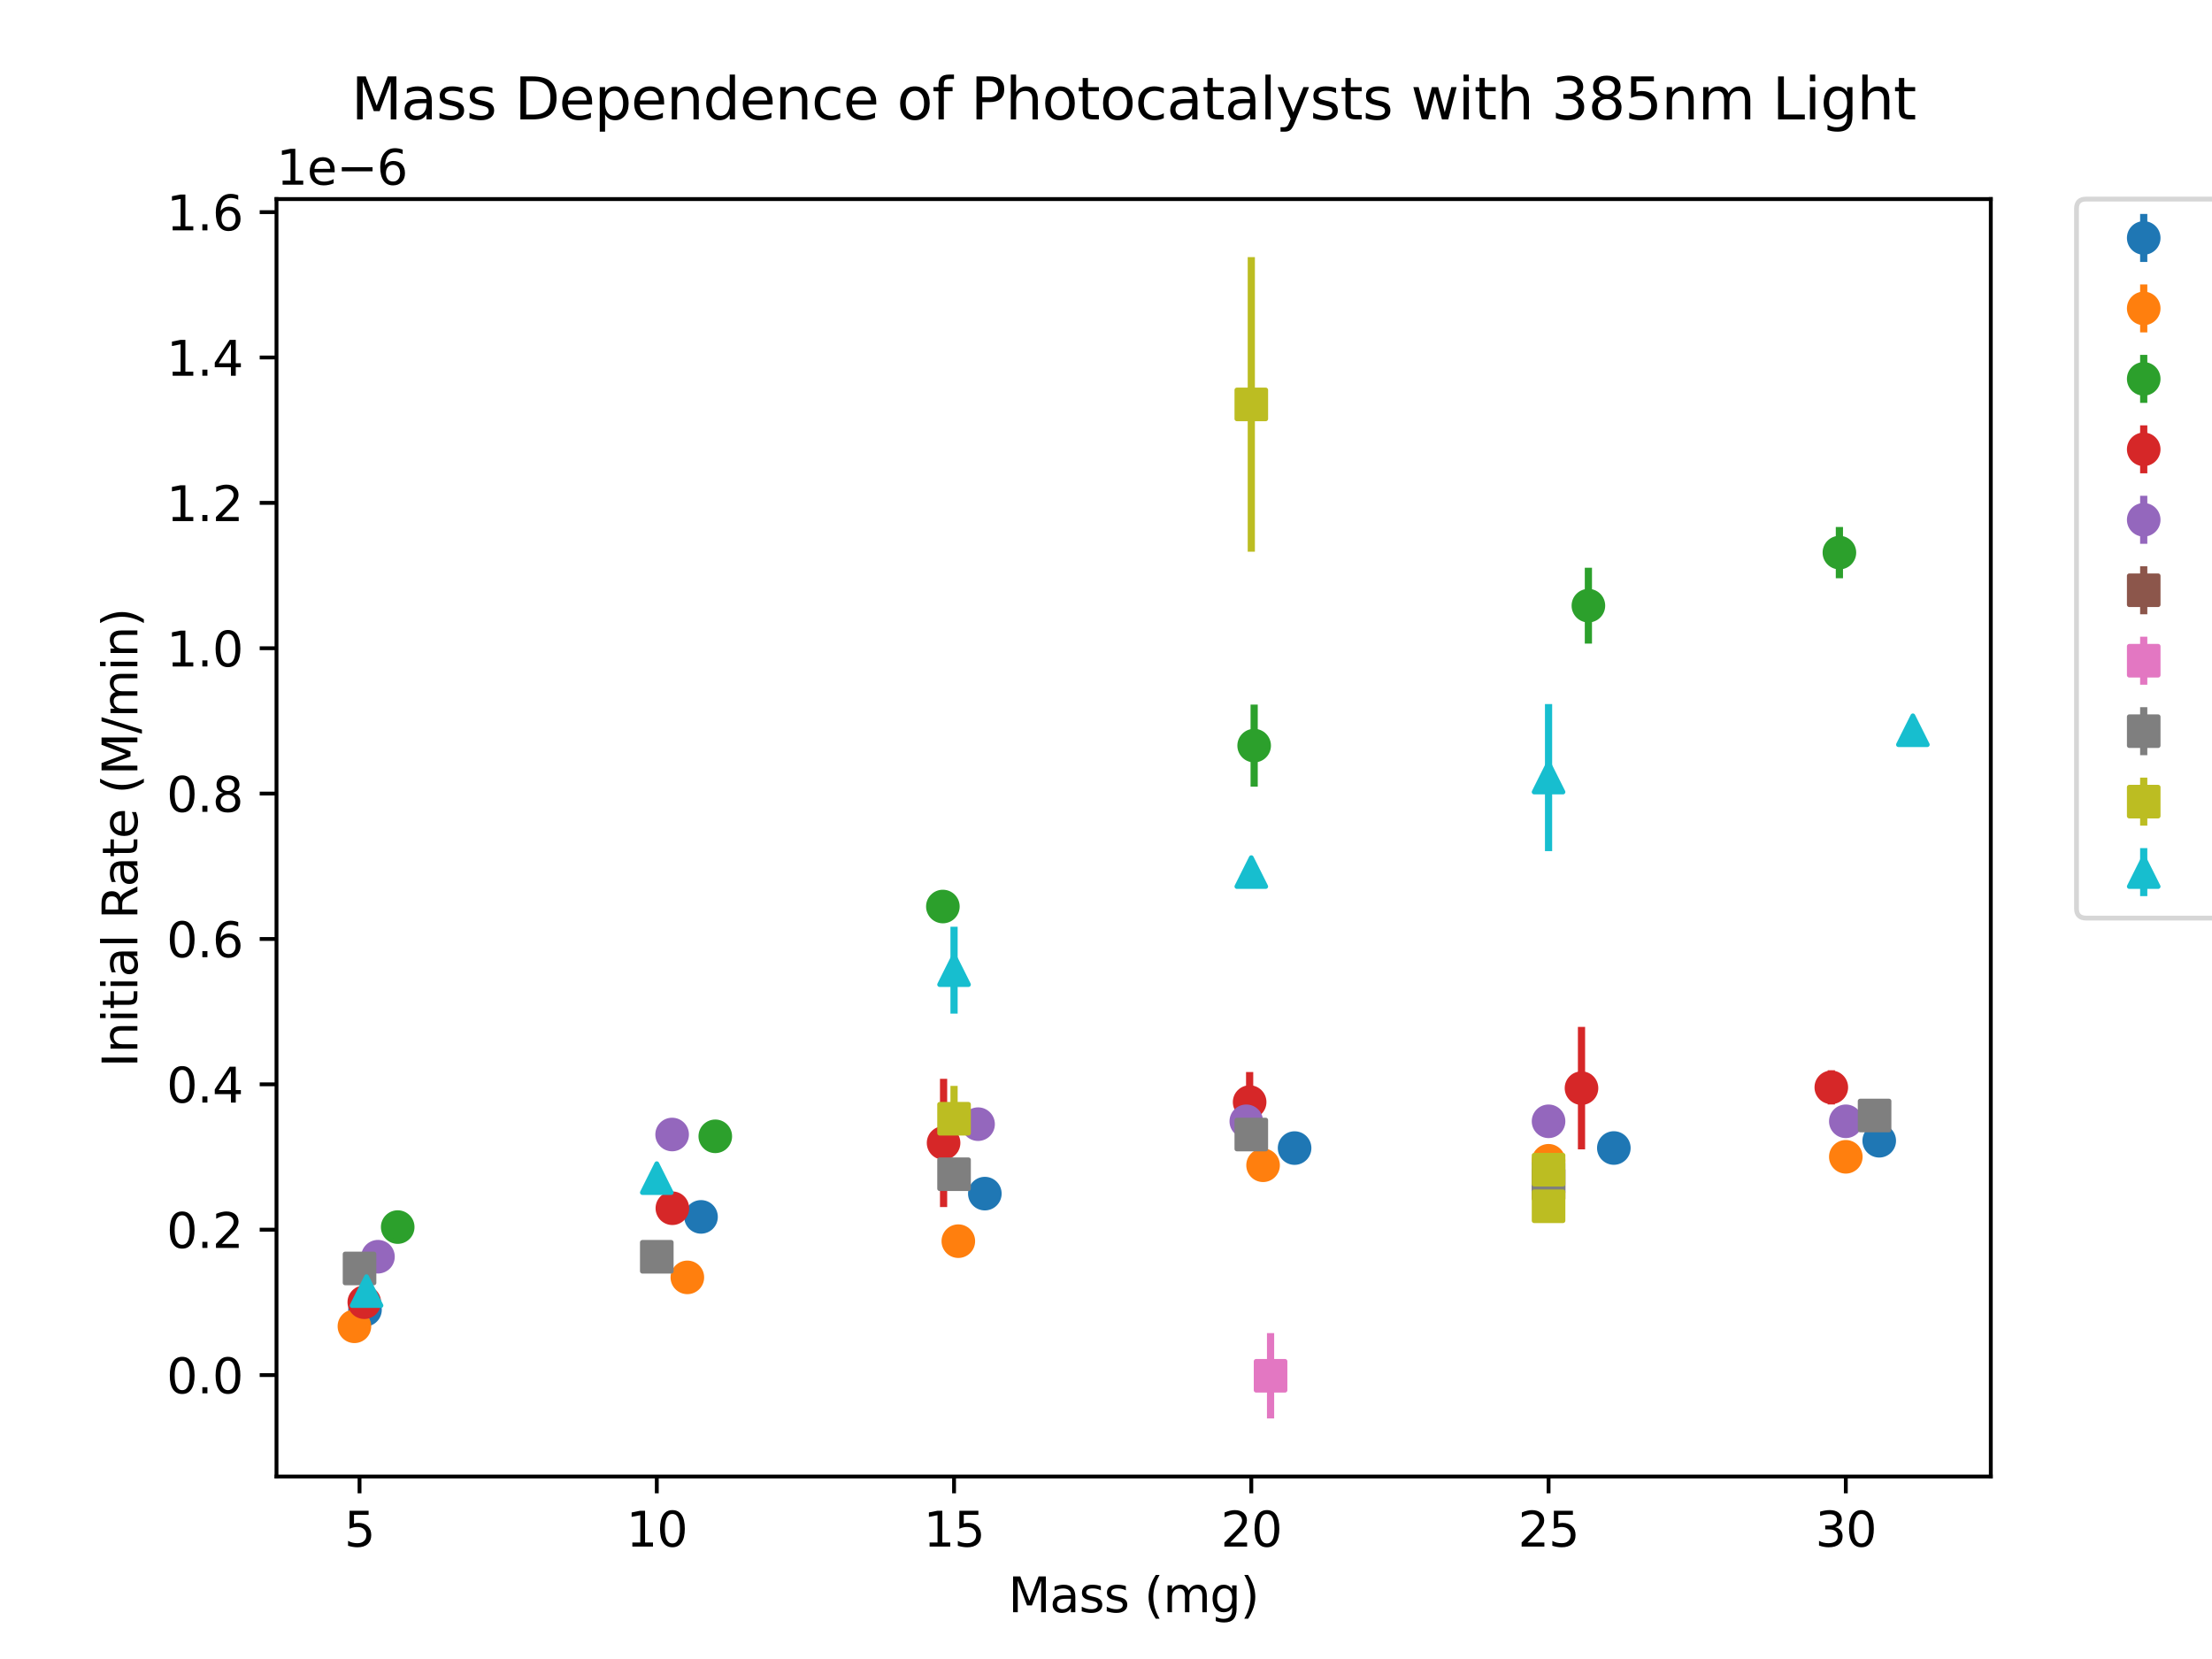 <?xml version="1.0" encoding="utf-8" standalone="no"?>
<!DOCTYPE svg PUBLIC "-//W3C//DTD SVG 1.1//EN"
  "http://www.w3.org/Graphics/SVG/1.1/DTD/svg11.dtd">
<svg xmlns:xlink="http://www.w3.org/1999/xlink" width="460.8pt" height="345.6pt" viewBox="0 0 460.8 345.6" xmlns="http://www.w3.org/2000/svg" version="1.1">
 <defs>
  <style type="text/css">*{stroke-linejoin: round; stroke-linecap: butt}</style>
 </defs>
 <g id="figure_1">
  <g id="patch_1">
   <path d="M 0 345.6 
L 460.8 345.6 
L 460.8 0 
L 0 0 
z
" style="fill: #ffffff"/>
  </g>
  <g id="axes_1">
   <g id="patch_2">
    <path d="M 57.6 307.584 
L 414.72 307.584 
L 414.72 41.472 
L 57.6 41.472 
z
" style="fill: #ffffff"/>
   </g>
   <g id="matplotlib.axis_1">
    <g id="xtick_1">
     <g id="line2d_1">
      <defs>
       <path id="m27d1558680" d="M 0 0 
L 0 3.5 
" style="stroke: #000000; stroke-width: 0.8"/>
      </defs>
      <g>
       <use xlink:href="#m27d1558680" x="74.898" y="307.584" style="stroke: #000000; stroke-width: 0.8"/>
      </g>
     </g>
     <g id="text_1">
      <!-- 5 -->
      <g transform="translate(71.717 322.182) scale(0.1 -0.1)">
       <defs>
        <path id="DejaVuSans-35" d="M 691 4666 
L 3169 4666 
L 3169 4134 
L 1269 4134 
L 1269 2991 
Q 1406 3038 1543 3061 
Q 1681 3084 1819 3084 
Q 2600 3084 3056 2656 
Q 3513 2228 3513 1497 
Q 3513 744 3044 326 
Q 2575 -91 1722 -91 
Q 1428 -91 1123 -41 
Q 819 9 494 109 
L 494 744 
Q 775 591 1075 516 
Q 1375 441 1709 441 
Q 2250 441 2565 725 
Q 2881 1009 2881 1497 
Q 2881 1984 2565 2268 
Q 2250 2553 1709 2553 
Q 1456 2553 1204 2497 
Q 953 2441 691 2322 
L 691 4666 
z
" transform="scale(0.016)"/>
       </defs>
       <use xlink:href="#DejaVuSans-35"/>
      </g>
     </g>
    </g>
    <g id="xtick_2">
     <g id="line2d_2">
      <g>
       <use xlink:href="#m27d1558680" x="136.822" y="307.584" style="stroke: #000000; stroke-width: 0.8"/>
      </g>
     </g>
     <g id="text_2">
      <!-- 10 -->
      <g transform="translate(130.459 322.182) scale(0.1 -0.1)">
       <defs>
        <path id="DejaVuSans-31" d="M 794 531 
L 1825 531 
L 1825 4091 
L 703 3866 
L 703 4441 
L 1819 4666 
L 2450 4666 
L 2450 531 
L 3481 531 
L 3481 0 
L 794 0 
L 794 531 
z
" transform="scale(0.016)"/>
        <path id="DejaVuSans-30" d="M 2034 4250 
Q 1547 4250 1301 3770 
Q 1056 3291 1056 2328 
Q 1056 1369 1301 889 
Q 1547 409 2034 409 
Q 2525 409 2770 889 
Q 3016 1369 3016 2328 
Q 3016 3291 2770 3770 
Q 2525 4250 2034 4250 
z
M 2034 4750 
Q 2819 4750 3233 4129 
Q 3647 3509 3647 2328 
Q 3647 1150 3233 529 
Q 2819 -91 2034 -91 
Q 1250 -91 836 529 
Q 422 1150 422 2328 
Q 422 3509 836 4129 
Q 1250 4750 2034 4750 
z
" transform="scale(0.016)"/>
       </defs>
       <use xlink:href="#DejaVuSans-31"/>
       <use xlink:href="#DejaVuSans-30" x="63.623"/>
      </g>
     </g>
    </g>
    <g id="xtick_3">
     <g id="line2d_3">
      <g>
       <use xlink:href="#m27d1558680" x="198.746" y="307.584" style="stroke: #000000; stroke-width: 0.8"/>
      </g>
     </g>
     <g id="text_3">
      <!-- 15 -->
      <g transform="translate(192.383 322.182) scale(0.1 -0.1)">
       <use xlink:href="#DejaVuSans-31"/>
       <use xlink:href="#DejaVuSans-35" x="63.623"/>
      </g>
     </g>
    </g>
    <g id="xtick_4">
     <g id="line2d_4">
      <g>
       <use xlink:href="#m27d1558680" x="260.669" y="307.584" style="stroke: #000000; stroke-width: 0.8"/>
      </g>
     </g>
     <g id="text_4">
      <!-- 20 -->
      <g transform="translate(254.307 322.182) scale(0.1 -0.1)">
       <defs>
        <path id="DejaVuSans-32" d="M 1228 531 
L 3431 531 
L 3431 0 
L 469 0 
L 469 531 
Q 828 903 1448 1529 
Q 2069 2156 2228 2338 
Q 2531 2678 2651 2914 
Q 2772 3150 2772 3378 
Q 2772 3750 2511 3984 
Q 2250 4219 1831 4219 
Q 1534 4219 1204 4116 
Q 875 4013 500 3803 
L 500 4441 
Q 881 4594 1212 4672 
Q 1544 4750 1819 4750 
Q 2544 4750 2975 4387 
Q 3406 4025 3406 3419 
Q 3406 3131 3298 2873 
Q 3191 2616 2906 2266 
Q 2828 2175 2409 1742 
Q 1991 1309 1228 531 
z
" transform="scale(0.016)"/>
       </defs>
       <use xlink:href="#DejaVuSans-32"/>
       <use xlink:href="#DejaVuSans-30" x="63.623"/>
      </g>
     </g>
    </g>
    <g id="xtick_5">
     <g id="line2d_5">
      <g>
       <use xlink:href="#m27d1558680" x="322.593" y="307.584" style="stroke: #000000; stroke-width: 0.8"/>
      </g>
     </g>
     <g id="text_5">
      <!-- 25 -->
      <g transform="translate(316.231 322.182) scale(0.1 -0.1)">
       <use xlink:href="#DejaVuSans-32"/>
       <use xlink:href="#DejaVuSans-35" x="63.623"/>
      </g>
     </g>
    </g>
    <g id="xtick_6">
     <g id="line2d_6">
      <g>
       <use xlink:href="#m27d1558680" x="384.517" y="307.584" style="stroke: #000000; stroke-width: 0.8"/>
      </g>
     </g>
     <g id="text_6">
      <!-- 30 -->
      <g transform="translate(378.155 322.182) scale(0.1 -0.1)">
       <defs>
        <path id="DejaVuSans-33" d="M 2597 2516 
Q 3050 2419 3304 2112 
Q 3559 1806 3559 1356 
Q 3559 666 3084 287 
Q 2609 -91 1734 -91 
Q 1441 -91 1130 -33 
Q 819 25 488 141 
L 488 750 
Q 750 597 1062 519 
Q 1375 441 1716 441 
Q 2309 441 2620 675 
Q 2931 909 2931 1356 
Q 2931 1769 2642 2001 
Q 2353 2234 1838 2234 
L 1294 2234 
L 1294 2753 
L 1863 2753 
Q 2328 2753 2575 2939 
Q 2822 3125 2822 3475 
Q 2822 3834 2567 4026 
Q 2313 4219 1838 4219 
Q 1578 4219 1281 4162 
Q 984 4106 628 3988 
L 628 4550 
Q 988 4650 1302 4700 
Q 1616 4750 1894 4750 
Q 2613 4750 3031 4423 
Q 3450 4097 3450 3541 
Q 3450 3153 3228 2886 
Q 3006 2619 2597 2516 
z
" transform="scale(0.016)"/>
       </defs>
       <use xlink:href="#DejaVuSans-33"/>
       <use xlink:href="#DejaVuSans-30" x="63.623"/>
      </g>
     </g>
    </g>
    <g id="text_7">
     <!-- Mass (mg) -->
     <g transform="translate(210.037 335.861) scale(0.1 -0.1)">
      <defs>
       <path id="DejaVuSans-4d" d="M 628 4666 
L 1569 4666 
L 2759 1491 
L 3956 4666 
L 4897 4666 
L 4897 0 
L 4281 0 
L 4281 4097 
L 3078 897 
L 2444 897 
L 1241 4097 
L 1241 0 
L 628 0 
L 628 4666 
z
" transform="scale(0.016)"/>
       <path id="DejaVuSans-61" d="M 2194 1759 
Q 1497 1759 1228 1600 
Q 959 1441 959 1056 
Q 959 750 1161 570 
Q 1363 391 1709 391 
Q 2188 391 2477 730 
Q 2766 1069 2766 1631 
L 2766 1759 
L 2194 1759 
z
M 3341 1997 
L 3341 0 
L 2766 0 
L 2766 531 
Q 2569 213 2275 61 
Q 1981 -91 1556 -91 
Q 1019 -91 701 211 
Q 384 513 384 1019 
Q 384 1609 779 1909 
Q 1175 2209 1959 2209 
L 2766 2209 
L 2766 2266 
Q 2766 2663 2505 2880 
Q 2244 3097 1772 3097 
Q 1472 3097 1187 3025 
Q 903 2953 641 2809 
L 641 3341 
Q 956 3463 1253 3523 
Q 1550 3584 1831 3584 
Q 2591 3584 2966 3190 
Q 3341 2797 3341 1997 
z
" transform="scale(0.016)"/>
       <path id="DejaVuSans-73" d="M 2834 3397 
L 2834 2853 
Q 2591 2978 2328 3040 
Q 2066 3103 1784 3103 
Q 1356 3103 1142 2972 
Q 928 2841 928 2578 
Q 928 2378 1081 2264 
Q 1234 2150 1697 2047 
L 1894 2003 
Q 2506 1872 2764 1633 
Q 3022 1394 3022 966 
Q 3022 478 2636 193 
Q 2250 -91 1575 -91 
Q 1294 -91 989 -36 
Q 684 19 347 128 
L 347 722 
Q 666 556 975 473 
Q 1284 391 1588 391 
Q 1994 391 2212 530 
Q 2431 669 2431 922 
Q 2431 1156 2273 1281 
Q 2116 1406 1581 1522 
L 1381 1569 
Q 847 1681 609 1914 
Q 372 2147 372 2553 
Q 372 3047 722 3315 
Q 1072 3584 1716 3584 
Q 2034 3584 2315 3537 
Q 2597 3491 2834 3397 
z
" transform="scale(0.016)"/>
       <path id="DejaVuSans-20" transform="scale(0.016)"/>
       <path id="DejaVuSans-28" d="M 1984 4856 
Q 1566 4138 1362 3434 
Q 1159 2731 1159 2009 
Q 1159 1288 1364 580 
Q 1569 -128 1984 -844 
L 1484 -844 
Q 1016 -109 783 600 
Q 550 1309 550 2009 
Q 550 2706 781 3412 
Q 1013 4119 1484 4856 
L 1984 4856 
z
" transform="scale(0.016)"/>
       <path id="DejaVuSans-6d" d="M 3328 2828 
Q 3544 3216 3844 3400 
Q 4144 3584 4550 3584 
Q 5097 3584 5394 3201 
Q 5691 2819 5691 2113 
L 5691 0 
L 5113 0 
L 5113 2094 
Q 5113 2597 4934 2840 
Q 4756 3084 4391 3084 
Q 3944 3084 3684 2787 
Q 3425 2491 3425 1978 
L 3425 0 
L 2847 0 
L 2847 2094 
Q 2847 2600 2669 2842 
Q 2491 3084 2119 3084 
Q 1678 3084 1418 2786 
Q 1159 2488 1159 1978 
L 1159 0 
L 581 0 
L 581 3500 
L 1159 3500 
L 1159 2956 
Q 1356 3278 1631 3431 
Q 1906 3584 2284 3584 
Q 2666 3584 2933 3390 
Q 3200 3197 3328 2828 
z
" transform="scale(0.016)"/>
       <path id="DejaVuSans-67" d="M 2906 1791 
Q 2906 2416 2648 2759 
Q 2391 3103 1925 3103 
Q 1463 3103 1205 2759 
Q 947 2416 947 1791 
Q 947 1169 1205 825 
Q 1463 481 1925 481 
Q 2391 481 2648 825 
Q 2906 1169 2906 1791 
z
M 3481 434 
Q 3481 -459 3084 -895 
Q 2688 -1331 1869 -1331 
Q 1566 -1331 1297 -1286 
Q 1028 -1241 775 -1147 
L 775 -588 
Q 1028 -725 1275 -790 
Q 1522 -856 1778 -856 
Q 2344 -856 2625 -561 
Q 2906 -266 2906 331 
L 2906 616 
Q 2728 306 2450 153 
Q 2172 0 1784 0 
Q 1141 0 747 490 
Q 353 981 353 1791 
Q 353 2603 747 3093 
Q 1141 3584 1784 3584 
Q 2172 3584 2450 3431 
Q 2728 3278 2906 2969 
L 2906 3500 
L 3481 3500 
L 3481 434 
z
" transform="scale(0.016)"/>
       <path id="DejaVuSans-29" d="M 513 4856 
L 1013 4856 
Q 1481 4119 1714 3412 
Q 1947 2706 1947 2009 
Q 1947 1309 1714 600 
Q 1481 -109 1013 -844 
L 513 -844 
Q 928 -128 1133 580 
Q 1338 1288 1338 2009 
Q 1338 2731 1133 3434 
Q 928 4138 513 4856 
z
" transform="scale(0.016)"/>
      </defs>
      <use xlink:href="#DejaVuSans-4d"/>
      <use xlink:href="#DejaVuSans-61" x="86.279"/>
      <use xlink:href="#DejaVuSans-73" x="147.559"/>
      <use xlink:href="#DejaVuSans-73" x="199.658"/>
      <use xlink:href="#DejaVuSans-20" x="251.758"/>
      <use xlink:href="#DejaVuSans-28" x="283.545"/>
      <use xlink:href="#DejaVuSans-6d" x="322.559"/>
      <use xlink:href="#DejaVuSans-67" x="419.971"/>
      <use xlink:href="#DejaVuSans-29" x="483.447"/>
     </g>
    </g>
   </g>
   <g id="matplotlib.axis_2">
    <g id="ytick_1">
     <g id="line2d_7">
      <defs>
       <path id="ma5a704e1e7" d="M 0 0 
L -3.5 0 
" style="stroke: #000000; stroke-width: 0.8"/>
      </defs>
      <g>
       <use xlink:href="#ma5a704e1e7" x="57.6" y="286.452" style="stroke: #000000; stroke-width: 0.8"/>
      </g>
     </g>
     <g id="text_8">
      <!-- 0.0 -->
      <g transform="translate(34.697 290.251) scale(0.1 -0.1)">
       <defs>
        <path id="DejaVuSans-2e" d="M 684 794 
L 1344 794 
L 1344 0 
L 684 0 
L 684 794 
z
" transform="scale(0.016)"/>
       </defs>
       <use xlink:href="#DejaVuSans-30"/>
       <use xlink:href="#DejaVuSans-2e" x="63.623"/>
       <use xlink:href="#DejaVuSans-30" x="95.41"/>
      </g>
     </g>
    </g>
    <g id="ytick_2">
     <g id="line2d_8">
      <g>
       <use xlink:href="#ma5a704e1e7" x="57.6" y="256.169" style="stroke: #000000; stroke-width: 0.8"/>
      </g>
     </g>
     <g id="text_9">
      <!-- 0.2 -->
      <g transform="translate(34.697 259.968) scale(0.1 -0.1)">
       <use xlink:href="#DejaVuSans-30"/>
       <use xlink:href="#DejaVuSans-2e" x="63.623"/>
       <use xlink:href="#DejaVuSans-32" x="95.41"/>
      </g>
     </g>
    </g>
    <g id="ytick_3">
     <g id="line2d_9">
      <g>
       <use xlink:href="#ma5a704e1e7" x="57.6" y="225.886" style="stroke: #000000; stroke-width: 0.8"/>
      </g>
     </g>
     <g id="text_10">
      <!-- 0.4 -->
      <g transform="translate(34.697 229.685) scale(0.1 -0.1)">
       <defs>
        <path id="DejaVuSans-34" d="M 2419 4116 
L 825 1625 
L 2419 1625 
L 2419 4116 
z
M 2253 4666 
L 3047 4666 
L 3047 1625 
L 3713 1625 
L 3713 1100 
L 3047 1100 
L 3047 0 
L 2419 0 
L 2419 1100 
L 313 1100 
L 313 1709 
L 2253 4666 
z
" transform="scale(0.016)"/>
       </defs>
       <use xlink:href="#DejaVuSans-30"/>
       <use xlink:href="#DejaVuSans-2e" x="63.623"/>
       <use xlink:href="#DejaVuSans-34" x="95.41"/>
      </g>
     </g>
    </g>
    <g id="ytick_4">
     <g id="line2d_10">
      <g>
       <use xlink:href="#ma5a704e1e7" x="57.6" y="195.603" style="stroke: #000000; stroke-width: 0.8"/>
      </g>
     </g>
     <g id="text_11">
      <!-- 0.6 -->
      <g transform="translate(34.697 199.403) scale(0.1 -0.1)">
       <defs>
        <path id="DejaVuSans-36" d="M 2113 2584 
Q 1688 2584 1439 2293 
Q 1191 2003 1191 1497 
Q 1191 994 1439 701 
Q 1688 409 2113 409 
Q 2538 409 2786 701 
Q 3034 994 3034 1497 
Q 3034 2003 2786 2293 
Q 2538 2584 2113 2584 
z
M 3366 4563 
L 3366 3988 
Q 3128 4100 2886 4159 
Q 2644 4219 2406 4219 
Q 1781 4219 1451 3797 
Q 1122 3375 1075 2522 
Q 1259 2794 1537 2939 
Q 1816 3084 2150 3084 
Q 2853 3084 3261 2657 
Q 3669 2231 3669 1497 
Q 3669 778 3244 343 
Q 2819 -91 2113 -91 
Q 1303 -91 875 529 
Q 447 1150 447 2328 
Q 447 3434 972 4092 
Q 1497 4750 2381 4750 
Q 2619 4750 2861 4703 
Q 3103 4656 3366 4563 
z
" transform="scale(0.016)"/>
       </defs>
       <use xlink:href="#DejaVuSans-30"/>
       <use xlink:href="#DejaVuSans-2e" x="63.623"/>
       <use xlink:href="#DejaVuSans-36" x="95.41"/>
      </g>
     </g>
    </g>
    <g id="ytick_5">
     <g id="line2d_11">
      <g>
       <use xlink:href="#ma5a704e1e7" x="57.6" y="165.321" style="stroke: #000000; stroke-width: 0.8"/>
      </g>
     </g>
     <g id="text_12">
      <!-- 0.8 -->
      <g transform="translate(34.697 169.12) scale(0.1 -0.1)">
       <defs>
        <path id="DejaVuSans-38" d="M 2034 2216 
Q 1584 2216 1326 1975 
Q 1069 1734 1069 1313 
Q 1069 891 1326 650 
Q 1584 409 2034 409 
Q 2484 409 2743 651 
Q 3003 894 3003 1313 
Q 3003 1734 2745 1975 
Q 2488 2216 2034 2216 
z
M 1403 2484 
Q 997 2584 770 2862 
Q 544 3141 544 3541 
Q 544 4100 942 4425 
Q 1341 4750 2034 4750 
Q 2731 4750 3128 4425 
Q 3525 4100 3525 3541 
Q 3525 3141 3298 2862 
Q 3072 2584 2669 2484 
Q 3125 2378 3379 2068 
Q 3634 1759 3634 1313 
Q 3634 634 3220 271 
Q 2806 -91 2034 -91 
Q 1263 -91 848 271 
Q 434 634 434 1313 
Q 434 1759 690 2068 
Q 947 2378 1403 2484 
z
M 1172 3481 
Q 1172 3119 1398 2916 
Q 1625 2713 2034 2713 
Q 2441 2713 2670 2916 
Q 2900 3119 2900 3481 
Q 2900 3844 2670 4047 
Q 2441 4250 2034 4250 
Q 1625 4250 1398 4047 
Q 1172 3844 1172 3481 
z
" transform="scale(0.016)"/>
       </defs>
       <use xlink:href="#DejaVuSans-30"/>
       <use xlink:href="#DejaVuSans-2e" x="63.623"/>
       <use xlink:href="#DejaVuSans-38" x="95.41"/>
      </g>
     </g>
    </g>
    <g id="ytick_6">
     <g id="line2d_12">
      <g>
       <use xlink:href="#ma5a704e1e7" x="57.6" y="135.038" style="stroke: #000000; stroke-width: 0.8"/>
      </g>
     </g>
     <g id="text_13">
      <!-- 1.0 -->
      <g transform="translate(34.697 138.837) scale(0.1 -0.1)">
       <use xlink:href="#DejaVuSans-31"/>
       <use xlink:href="#DejaVuSans-2e" x="63.623"/>
       <use xlink:href="#DejaVuSans-30" x="95.41"/>
      </g>
     </g>
    </g>
    <g id="ytick_7">
     <g id="line2d_13">
      <g>
       <use xlink:href="#ma5a704e1e7" x="57.6" y="104.755" style="stroke: #000000; stroke-width: 0.8"/>
      </g>
     </g>
     <g id="text_14">
      <!-- 1.2 -->
      <g transform="translate(34.697 108.554) scale(0.1 -0.1)">
       <use xlink:href="#DejaVuSans-31"/>
       <use xlink:href="#DejaVuSans-2e" x="63.623"/>
       <use xlink:href="#DejaVuSans-32" x="95.41"/>
      </g>
     </g>
    </g>
    <g id="ytick_8">
     <g id="line2d_14">
      <g>
       <use xlink:href="#ma5a704e1e7" x="57.6" y="74.472" style="stroke: #000000; stroke-width: 0.8"/>
      </g>
     </g>
     <g id="text_15">
      <!-- 1.4 -->
      <g transform="translate(34.697 78.271) scale(0.1 -0.1)">
       <use xlink:href="#DejaVuSans-31"/>
       <use xlink:href="#DejaVuSans-2e" x="63.623"/>
       <use xlink:href="#DejaVuSans-34" x="95.41"/>
      </g>
     </g>
    </g>
    <g id="ytick_9">
     <g id="line2d_15">
      <g>
       <use xlink:href="#ma5a704e1e7" x="57.6" y="44.189" style="stroke: #000000; stroke-width: 0.8"/>
      </g>
     </g>
     <g id="text_16">
      <!-- 1.6 -->
      <g transform="translate(34.697 47.989) scale(0.1 -0.1)">
       <use xlink:href="#DejaVuSans-31"/>
       <use xlink:href="#DejaVuSans-2e" x="63.623"/>
       <use xlink:href="#DejaVuSans-36" x="95.41"/>
      </g>
     </g>
    </g>
    <g id="text_17">
     <!-- Initial Rate (M/min) -->
     <g transform="translate(28.617 222.332) rotate(-90) scale(0.1 -0.1)">
      <defs>
       <path id="DejaVuSans-49" d="M 628 4666 
L 1259 4666 
L 1259 0 
L 628 0 
L 628 4666 
z
" transform="scale(0.016)"/>
       <path id="DejaVuSans-6e" d="M 3513 2113 
L 3513 0 
L 2938 0 
L 2938 2094 
Q 2938 2591 2744 2837 
Q 2550 3084 2163 3084 
Q 1697 3084 1428 2787 
Q 1159 2491 1159 1978 
L 1159 0 
L 581 0 
L 581 3500 
L 1159 3500 
L 1159 2956 
Q 1366 3272 1645 3428 
Q 1925 3584 2291 3584 
Q 2894 3584 3203 3211 
Q 3513 2838 3513 2113 
z
" transform="scale(0.016)"/>
       <path id="DejaVuSans-69" d="M 603 3500 
L 1178 3500 
L 1178 0 
L 603 0 
L 603 3500 
z
M 603 4863 
L 1178 4863 
L 1178 4134 
L 603 4134 
L 603 4863 
z
" transform="scale(0.016)"/>
       <path id="DejaVuSans-74" d="M 1172 4494 
L 1172 3500 
L 2356 3500 
L 2356 3053 
L 1172 3053 
L 1172 1153 
Q 1172 725 1289 603 
Q 1406 481 1766 481 
L 2356 481 
L 2356 0 
L 1766 0 
Q 1100 0 847 248 
Q 594 497 594 1153 
L 594 3053 
L 172 3053 
L 172 3500 
L 594 3500 
L 594 4494 
L 1172 4494 
z
" transform="scale(0.016)"/>
       <path id="DejaVuSans-6c" d="M 603 4863 
L 1178 4863 
L 1178 0 
L 603 0 
L 603 4863 
z
" transform="scale(0.016)"/>
       <path id="DejaVuSans-52" d="M 2841 2188 
Q 3044 2119 3236 1894 
Q 3428 1669 3622 1275 
L 4263 0 
L 3584 0 
L 2988 1197 
Q 2756 1666 2539 1819 
Q 2322 1972 1947 1972 
L 1259 1972 
L 1259 0 
L 628 0 
L 628 4666 
L 2053 4666 
Q 2853 4666 3247 4331 
Q 3641 3997 3641 3322 
Q 3641 2881 3436 2590 
Q 3231 2300 2841 2188 
z
M 1259 4147 
L 1259 2491 
L 2053 2491 
Q 2509 2491 2742 2702 
Q 2975 2913 2975 3322 
Q 2975 3731 2742 3939 
Q 2509 4147 2053 4147 
L 1259 4147 
z
" transform="scale(0.016)"/>
       <path id="DejaVuSans-65" d="M 3597 1894 
L 3597 1613 
L 953 1613 
Q 991 1019 1311 708 
Q 1631 397 2203 397 
Q 2534 397 2845 478 
Q 3156 559 3463 722 
L 3463 178 
Q 3153 47 2828 -22 
Q 2503 -91 2169 -91 
Q 1331 -91 842 396 
Q 353 884 353 1716 
Q 353 2575 817 3079 
Q 1281 3584 2069 3584 
Q 2775 3584 3186 3129 
Q 3597 2675 3597 1894 
z
M 3022 2063 
Q 3016 2534 2758 2815 
Q 2500 3097 2075 3097 
Q 1594 3097 1305 2825 
Q 1016 2553 972 2059 
L 3022 2063 
z
" transform="scale(0.016)"/>
       <path id="DejaVuSans-2f" d="M 1625 4666 
L 2156 4666 
L 531 -594 
L 0 -594 
L 1625 4666 
z
" transform="scale(0.016)"/>
      </defs>
      <use xlink:href="#DejaVuSans-49"/>
      <use xlink:href="#DejaVuSans-6e" x="29.492"/>
      <use xlink:href="#DejaVuSans-69" x="92.871"/>
      <use xlink:href="#DejaVuSans-74" x="120.654"/>
      <use xlink:href="#DejaVuSans-69" x="159.863"/>
      <use xlink:href="#DejaVuSans-61" x="187.646"/>
      <use xlink:href="#DejaVuSans-6c" x="248.926"/>
      <use xlink:href="#DejaVuSans-20" x="276.709"/>
      <use xlink:href="#DejaVuSans-52" x="308.496"/>
      <use xlink:href="#DejaVuSans-61" x="375.729"/>
      <use xlink:href="#DejaVuSans-74" x="437.008"/>
      <use xlink:href="#DejaVuSans-65" x="476.217"/>
      <use xlink:href="#DejaVuSans-20" x="537.74"/>
      <use xlink:href="#DejaVuSans-28" x="569.527"/>
      <use xlink:href="#DejaVuSans-4d" x="608.541"/>
      <use xlink:href="#DejaVuSans-2f" x="694.82"/>
      <use xlink:href="#DejaVuSans-6d" x="728.512"/>
      <use xlink:href="#DejaVuSans-69" x="825.924"/>
      <use xlink:href="#DejaVuSans-6e" x="853.707"/>
      <use xlink:href="#DejaVuSans-29" x="917.086"/>
     </g>
    </g>
    <g id="text_18">
     <!-- 1e−6 -->
     <g transform="translate(57.6 38.472) scale(0.1 -0.1)">
      <defs>
       <path id="DejaVuSans-2212" d="M 678 2272 
L 4684 2272 
L 4684 1741 
L 678 1741 
L 678 2272 
z
" transform="scale(0.016)"/>
      </defs>
      <use xlink:href="#DejaVuSans-31"/>
      <use xlink:href="#DejaVuSans-65" x="63.623"/>
      <use xlink:href="#DejaVuSans-2212" x="125.146"/>
      <use xlink:href="#DejaVuSans-36" x="208.936"/>
     </g>
    </g>
   </g>
   <g id="LineCollection_1">
    <path d="M 76.037 273.417 
L 76.037 272.268 
" clip-path="url(#p0df6a1d18a)" style="fill: none; stroke: #1f77b4; stroke-width: 1.5"/>
    <path d="M 146.036 254.2 
L 146.036 252.802 
" clip-path="url(#p0df6a1d18a)" style="fill: none; stroke: #1f77b4; stroke-width: 1.5"/>
    <path d="M 205.161 249.504 
L 205.161 247.804 
" clip-path="url(#p0df6a1d18a)" style="fill: none; stroke: #1f77b4; stroke-width: 1.5"/>
    <path d="M 269.686 240.527 
L 269.686 237.805 
" clip-path="url(#p0df6a1d18a)" style="fill: none; stroke: #1f77b4; stroke-width: 1.5"/>
    <path d="M 336.192 239.476 
L 336.192 238.827 
" clip-path="url(#p0df6a1d18a)" style="fill: none; stroke: #1f77b4; stroke-width: 1.5"/>
    <path d="M 391.477 238.327 
L 391.477 236.953 
" clip-path="url(#p0df6a1d18a)" style="fill: none; stroke: #1f77b4; stroke-width: 1.5"/>
   </g>
   <g id="LineCollection_2">
    <path d="M 73.833 276.423 
L 73.833 276.162 
" clip-path="url(#p0df6a1d18a)" style="fill: none; stroke: #ff7f0e; stroke-width: 1.5"/>
    <path d="M 143.187 266.329 
L 143.187 265.871 
" clip-path="url(#p0df6a1d18a)" style="fill: none; stroke: #ff7f0e; stroke-width: 1.5"/>
    <path d="M 199.637 259.433 
L 199.637 257.682 
" clip-path="url(#p0df6a1d18a)" style="fill: none; stroke: #ff7f0e; stroke-width: 1.5"/>
    <path d="M 263.122 243.515 
L 263.122 241.975 
" clip-path="url(#p0df6a1d18a)" style="fill: none; stroke: #ff7f0e; stroke-width: 1.5"/>
    <path d="M 322.593 243.381 
L 322.593 240.245 
" clip-path="url(#p0df6a1d18a)" style="fill: none; stroke: #ff7f0e; stroke-width: 1.5"/>
    <path d="M 384.517 241.061 
L 384.517 240.907 
" clip-path="url(#p0df6a1d18a)" style="fill: none; stroke: #ff7f0e; stroke-width: 1.5"/>
   </g>
   <g id="LineCollection_3">
    <path d="M 82.849 255.871 
L 82.849 255.375 
" clip-path="url(#p0df6a1d18a)" style="fill: none; stroke: #2ca02c; stroke-width: 1.5"/>
    <path d="M 149.008 238.401 
L 149.008 235.034 
" clip-path="url(#p0df6a1d18a)" style="fill: none; stroke: #2ca02c; stroke-width: 1.5"/>
    <path d="M 196.417 192.024 
L 196.417 185.668 
" clip-path="url(#p0df6a1d18a)" style="fill: none; stroke: #2ca02c; stroke-width: 1.5"/>
    <path d="M 261.264 163.876 
L 261.264 146.776 
" clip-path="url(#p0df6a1d18a)" style="fill: none; stroke: #2ca02c; stroke-width: 1.5"/>
    <path d="M 330.891 134.068 
L 330.891 118.272 
" clip-path="url(#p0df6a1d18a)" style="fill: none; stroke: #2ca02c; stroke-width: 1.5"/>
    <path d="M 383.18 120.455 
L 383.18 109.781 
" clip-path="url(#p0df6a1d18a)" style="fill: none; stroke: #2ca02c; stroke-width: 1.5"/>
   </g>
   <g id="LineCollection_4">
    <path d="M 75.889 271.523 
L 75.889 271.024 
" clip-path="url(#p0df6a1d18a)" style="fill: none; stroke: #d62728; stroke-width: 1.5"/>
    <path d="M 140.067 253.382 
L 140.067 250.014 
" clip-path="url(#p0df6a1d18a)" style="fill: none; stroke: #d62728; stroke-width: 1.5"/>
    <path d="M 196.566 251.454 
L 196.566 224.729 
" clip-path="url(#p0df6a1d18a)" style="fill: none; stroke: #d62728; stroke-width: 1.5"/>
    <path d="M 260.323 235.839 
L 260.323 223.327 
" clip-path="url(#p0df6a1d18a)" style="fill: none; stroke: #d62728; stroke-width: 1.5"/>
    <path d="M 329.455 239.437 
L 329.455 213.925 
" clip-path="url(#p0df6a1d18a)" style="fill: none; stroke: #d62728; stroke-width: 1.5"/>
    <path d="M 381.495 230.075 
L 381.495 222.955 
" clip-path="url(#p0df6a1d18a)" style="fill: none; stroke: #d62728; stroke-width: 1.5"/>
   </g>
   <g id="LineCollection_5">
    <path d="M 78.737 264.839 
L 78.737 258.754 
" clip-path="url(#p0df6a1d18a)" style="fill: none; stroke: #9467bd; stroke-width: 1.5"/>
    <path d="M 140.017 236.903 
L 140.017 235.774 
" clip-path="url(#p0df6a1d18a)" style="fill: none; stroke: #9467bd; stroke-width: 1.5"/>
    <path d="M 203.749 235.764 
L 203.749 232.604 
" clip-path="url(#p0df6a1d18a)" style="fill: none; stroke: #9467bd; stroke-width: 1.5"/>
    <path d="M 259.629 234.079 
L 259.629 233.095 
" clip-path="url(#p0df6a1d18a)" style="fill: none; stroke: #9467bd; stroke-width: 1.5"/>
    <path d="M 322.593 234.079 
L 322.593 233.095 
" clip-path="url(#p0df6a1d18a)" style="fill: none; stroke: #9467bd; stroke-width: 1.5"/>
    <path d="M 384.517 234.079 
L 384.517 233.095 
" clip-path="url(#p0df6a1d18a)" style="fill: none; stroke: #9467bd; stroke-width: 1.5"/>
   </g>
   <g id="LineCollection_6">
    <path d="M 322.593 247.038 
L 322.593 246.405 
" clip-path="url(#p0df6a1d18a)" style="fill: none; stroke: #8c564b; stroke-width: 1.5"/>
   </g>
   <g id="LineCollection_7">
    <path d="M 264.682 295.488 
L 264.682 277.71 
" clip-path="url(#p0df6a1d18a)" style="fill: none; stroke: #e377c2; stroke-width: 1.5"/>
   </g>
   <g id="LineCollection_8">
    <path d="M 322.593 248.188 
L 322.593 242.57 
" clip-path="url(#p0df6a1d18a)" style="fill: none; stroke: #7f7f7f; stroke-width: 1.5"/>
    <path d="M 390.511 234.479 
L 390.511 230.281 
" clip-path="url(#p0df6a1d18a)" style="fill: none; stroke: #7f7f7f; stroke-width: 1.5"/>
    <path d="M 260.669 236.537 
L 260.669 236.15 
" clip-path="url(#p0df6a1d18a)" style="fill: none; stroke: #7f7f7f; stroke-width: 1.5"/>
    <path d="M 198.746 247.351 
L 198.746 241.875 
" clip-path="url(#p0df6a1d18a)" style="fill: none; stroke: #7f7f7f; stroke-width: 1.5"/>
    <path d="M 136.822 262.679 
L 136.822 260.942 
" clip-path="url(#p0df6a1d18a)" style="fill: none; stroke: #7f7f7f; stroke-width: 1.5"/>
    <path d="M 74.898 264.685 
L 74.898 263.8 
" clip-path="url(#p0df6a1d18a)" style="fill: none; stroke: #7f7f7f; stroke-width: 1.5"/>
   </g>
   <g id="LineCollection_9">
    <path d="M 198.746 239.906 
L 198.746 226.206 
" clip-path="url(#p0df6a1d18a)" style="fill: none; stroke: #bcbd22; stroke-width: 1.5"/>
    <path d="M 260.669 114.927 
L 260.669 53.568 
" clip-path="url(#p0df6a1d18a)" style="fill: none; stroke: #bcbd22; stroke-width: 1.5"/>
    <path d="M 322.593 248.069 
L 322.593 239.268 
" clip-path="url(#p0df6a1d18a)" style="fill: none; stroke: #bcbd22; stroke-width: 1.5"/>
    <path d="M 322.593 252.274 
L 322.593 250.3 
" clip-path="url(#p0df6a1d18a)" style="fill: none; stroke: #bcbd22; stroke-width: 1.5"/>
   </g>
   <g id="LineCollection_10">
    <path d="M 398.487 153.747 
L 398.487 150.5 
" clip-path="url(#p0df6a1d18a)" style="fill: none; stroke: #17becf; stroke-width: 1.5"/>
    <path d="M 322.593 177.304 
L 322.593 146.672 
" clip-path="url(#p0df6a1d18a)" style="fill: none; stroke: #17becf; stroke-width: 1.5"/>
    <path d="M 260.669 181.995 
L 260.669 181.349 
" clip-path="url(#p0df6a1d18a)" style="fill: none; stroke: #17becf; stroke-width: 1.5"/>
    <path d="M 198.746 211.153 
L 198.746 193.051 
" clip-path="url(#p0df6a1d18a)" style="fill: none; stroke: #17becf; stroke-width: 1.5"/>
    <path d="M 136.822 245.611 
L 136.822 245.243 
" clip-path="url(#p0df6a1d18a)" style="fill: none; stroke: #17becf; stroke-width: 1.5"/>
    <path d="M 76.359 269.096 
L 76.359 268.839 
" clip-path="url(#p0df6a1d18a)" style="fill: none; stroke: #17becf; stroke-width: 1.5"/>
   </g>
   <g id="line2d_16">
    <defs>
     <path id="mc2db847795" d="M 0 3 
C 0.796 3 1.559 2.684 2.121 2.121 
C 2.684 1.559 3 0.796 3 0 
C 3 -0.796 2.684 -1.559 2.121 -2.121 
C 1.559 -2.684 0.796 -3 0 -3 
C -0.796 -3 -1.559 -2.684 -2.121 -2.121 
C -2.684 -1.559 -3 -0.796 -3 0 
C -3 0.796 -2.684 1.559 -2.121 2.121 
C -1.559 2.684 -0.796 3 0 3 
z
" style="stroke: #1f77b4"/>
    </defs>
    <g clip-path="url(#p0df6a1d18a)">
     <use xlink:href="#mc2db847795" x="76.037" y="272.842" style="fill: #1f77b4; stroke: #1f77b4"/>
     <use xlink:href="#mc2db847795" x="146.036" y="253.501" style="fill: #1f77b4; stroke: #1f77b4"/>
     <use xlink:href="#mc2db847795" x="205.161" y="248.654" style="fill: #1f77b4; stroke: #1f77b4"/>
     <use xlink:href="#mc2db847795" x="269.686" y="239.166" style="fill: #1f77b4; stroke: #1f77b4"/>
     <use xlink:href="#mc2db847795" x="336.192" y="239.152" style="fill: #1f77b4; stroke: #1f77b4"/>
     <use xlink:href="#mc2db847795" x="391.477" y="237.64" style="fill: #1f77b4; stroke: #1f77b4"/>
    </g>
   </g>
   <g id="line2d_17">
    <defs>
     <path id="m9c92c8dec0" d="M 0 3 
C 0.796 3 1.559 2.684 2.121 2.121 
C 2.684 1.559 3 0.796 3 0 
C 3 -0.796 2.684 -1.559 2.121 -2.121 
C 1.559 -2.684 0.796 -3 0 -3 
C -0.796 -3 -1.559 -2.684 -2.121 -2.121 
C -2.684 -1.559 -3 -0.796 -3 0 
C -3 0.796 -2.684 1.559 -2.121 2.121 
C -1.559 2.684 -0.796 3 0 3 
z
" style="stroke: #ff7f0e"/>
    </defs>
    <g clip-path="url(#p0df6a1d18a)">
     <use xlink:href="#m9c92c8dec0" x="73.833" y="276.292" style="fill: #ff7f0e; stroke: #ff7f0e"/>
     <use xlink:href="#m9c92c8dec0" x="143.187" y="266.1" style="fill: #ff7f0e; stroke: #ff7f0e"/>
     <use xlink:href="#m9c92c8dec0" x="199.637" y="258.558" style="fill: #ff7f0e; stroke: #ff7f0e"/>
     <use xlink:href="#m9c92c8dec0" x="263.122" y="242.745" style="fill: #ff7f0e; stroke: #ff7f0e"/>
     <use xlink:href="#m9c92c8dec0" x="322.593" y="241.813" style="fill: #ff7f0e; stroke: #ff7f0e"/>
     <use xlink:href="#m9c92c8dec0" x="384.517" y="240.984" style="fill: #ff7f0e; stroke: #ff7f0e"/>
    </g>
   </g>
   <g id="line2d_18">
    <defs>
     <path id="m95589953ee" d="M 0 3 
C 0.796 3 1.559 2.684 2.121 2.121 
C 2.684 1.559 3 0.796 3 0 
C 3 -0.796 2.684 -1.559 2.121 -2.121 
C 1.559 -2.684 0.796 -3 0 -3 
C -0.796 -3 -1.559 -2.684 -2.121 -2.121 
C -2.684 -1.559 -3 -0.796 -3 0 
C -3 0.796 -2.684 1.559 -2.121 2.121 
C -1.559 2.684 -0.796 3 0 3 
z
" style="stroke: #2ca02c"/>
    </defs>
    <g clip-path="url(#p0df6a1d18a)">
     <use xlink:href="#m95589953ee" x="82.849" y="255.623" style="fill: #2ca02c; stroke: #2ca02c"/>
     <use xlink:href="#m95589953ee" x="149.008" y="236.717" style="fill: #2ca02c; stroke: #2ca02c"/>
     <use xlink:href="#m95589953ee" x="196.417" y="188.846" style="fill: #2ca02c; stroke: #2ca02c"/>
     <use xlink:href="#m95589953ee" x="261.264" y="155.326" style="fill: #2ca02c; stroke: #2ca02c"/>
     <use xlink:href="#m95589953ee" x="330.891" y="126.17" style="fill: #2ca02c; stroke: #2ca02c"/>
     <use xlink:href="#m95589953ee" x="383.18" y="115.118" style="fill: #2ca02c; stroke: #2ca02c"/>
    </g>
   </g>
   <g id="line2d_19">
    <defs>
     <path id="m7ba03c714c" d="M 0 3 
C 0.796 3 1.559 2.684 2.121 2.121 
C 2.684 1.559 3 0.796 3 0 
C 3 -0.796 2.684 -1.559 2.121 -2.121 
C 1.559 -2.684 0.796 -3 0 -3 
C -0.796 -3 -1.559 -2.684 -2.121 -2.121 
C -2.684 -1.559 -3 -0.796 -3 0 
C -3 0.796 -2.684 1.559 -2.121 2.121 
C -1.559 2.684 -0.796 3 0 3 
z
" style="stroke: #d62728"/>
    </defs>
    <g clip-path="url(#p0df6a1d18a)">
     <use xlink:href="#m7ba03c714c" x="75.889" y="271.273" style="fill: #d62728; stroke: #d62728"/>
     <use xlink:href="#m7ba03c714c" x="140.067" y="251.698" style="fill: #d62728; stroke: #d62728"/>
     <use xlink:href="#m7ba03c714c" x="196.566" y="238.092" style="fill: #d62728; stroke: #d62728"/>
     <use xlink:href="#m7ba03c714c" x="260.323" y="229.583" style="fill: #d62728; stroke: #d62728"/>
     <use xlink:href="#m7ba03c714c" x="329.455" y="226.681" style="fill: #d62728; stroke: #d62728"/>
     <use xlink:href="#m7ba03c714c" x="381.495" y="226.515" style="fill: #d62728; stroke: #d62728"/>
    </g>
   </g>
   <g id="line2d_20">
    <defs>
     <path id="m6a489444e6" d="M 0 3 
C 0.796 3 1.559 2.684 2.121 2.121 
C 2.684 1.559 3 0.796 3 0 
C 3 -0.796 2.684 -1.559 2.121 -2.121 
C 1.559 -2.684 0.796 -3 0 -3 
C -0.796 -3 -1.559 -2.684 -2.121 -2.121 
C -2.684 -1.559 -3 -0.796 -3 0 
C -3 0.796 -2.684 1.559 -2.121 2.121 
C -1.559 2.684 -0.796 3 0 3 
z
" style="stroke: #9467bd"/>
    </defs>
    <g clip-path="url(#p0df6a1d18a)">
     <use xlink:href="#m6a489444e6" x="78.737" y="261.797" style="fill: #9467bd; stroke: #9467bd"/>
     <use xlink:href="#m6a489444e6" x="140.017" y="236.339" style="fill: #9467bd; stroke: #9467bd"/>
     <use xlink:href="#m6a489444e6" x="203.749" y="234.184" style="fill: #9467bd; stroke: #9467bd"/>
     <use xlink:href="#m6a489444e6" x="259.629" y="233.587" style="fill: #9467bd; stroke: #9467bd"/>
     <use xlink:href="#m6a489444e6" x="322.593" y="233.587" style="fill: #9467bd; stroke: #9467bd"/>
     <use xlink:href="#m6a489444e6" x="384.517" y="233.587" style="fill: #9467bd; stroke: #9467bd"/>
    </g>
   </g>
   <g id="line2d_21">
    <defs>
     <path id="m45962e6a92" d="M -3 3 
L 3 3 
L 3 -3 
L -3 -3 
z
" style="stroke: #8c564b; stroke-linejoin: miter"/>
    </defs>
    <g clip-path="url(#p0df6a1d18a)">
     <use xlink:href="#m45962e6a92" x="322.593" y="246.722" style="fill: #8c564b; stroke: #8c564b; stroke-linejoin: miter"/>
    </g>
   </g>
   <g id="line2d_22">
    <defs>
     <path id="md3bbd000af" d="M -3 3 
L 3 3 
L 3 -3 
L -3 -3 
z
" style="stroke: #e377c2; stroke-linejoin: miter"/>
    </defs>
    <g clip-path="url(#p0df6a1d18a)">
     <use xlink:href="#md3bbd000af" x="264.682" y="286.599" style="fill: #e377c2; stroke: #e377c2; stroke-linejoin: miter"/>
    </g>
   </g>
   <g id="line2d_23">
    <defs>
     <path id="m27dd501047" d="M -3 3 
L 3 3 
L 3 -3 
L -3 -3 
z
" style="stroke: #7f7f7f; stroke-linejoin: miter"/>
    </defs>
    <g clip-path="url(#p0df6a1d18a)">
     <use xlink:href="#m27dd501047" x="322.593" y="245.379" style="fill: #7f7f7f; stroke: #7f7f7f; stroke-linejoin: miter"/>
     <use xlink:href="#m27dd501047" x="390.511" y="232.38" style="fill: #7f7f7f; stroke: #7f7f7f; stroke-linejoin: miter"/>
     <use xlink:href="#m27dd501047" x="260.669" y="236.344" style="fill: #7f7f7f; stroke: #7f7f7f; stroke-linejoin: miter"/>
     <use xlink:href="#m27dd501047" x="198.746" y="244.613" style="fill: #7f7f7f; stroke: #7f7f7f; stroke-linejoin: miter"/>
     <use xlink:href="#m27dd501047" x="136.822" y="261.811" style="fill: #7f7f7f; stroke: #7f7f7f; stroke-linejoin: miter"/>
     <use xlink:href="#m27dd501047" x="74.898" y="264.242" style="fill: #7f7f7f; stroke: #7f7f7f; stroke-linejoin: miter"/>
    </g>
   </g>
   <g id="line2d_24">
    <defs>
     <path id="m4dfe14e9d0" d="M -3 3 
L 3 3 
L 3 -3 
L -3 -3 
z
" style="stroke: #bcbd22; stroke-linejoin: miter"/>
    </defs>
    <g clip-path="url(#p0df6a1d18a)">
     <use xlink:href="#m4dfe14e9d0" x="198.746" y="233.056" style="fill: #bcbd22; stroke: #bcbd22; stroke-linejoin: miter"/>
     <use xlink:href="#m4dfe14e9d0" x="260.669" y="84.247" style="fill: #bcbd22; stroke: #bcbd22; stroke-linejoin: miter"/>
     <use xlink:href="#m4dfe14e9d0" x="322.593" y="243.669" style="fill: #bcbd22; stroke: #bcbd22; stroke-linejoin: miter"/>
     <use xlink:href="#m4dfe14e9d0" x="322.593" y="251.287" style="fill: #bcbd22; stroke: #bcbd22; stroke-linejoin: miter"/>
    </g>
   </g>
   <g id="line2d_25">
    <defs>
     <path id="ma8427b6e14" d="M 0 -3 
L -3 3 
L 3 3 
z
" style="stroke: #17becf; stroke-linejoin: miter"/>
    </defs>
    <g clip-path="url(#p0df6a1d18a)">
     <use xlink:href="#ma8427b6e14" x="398.487" y="152.124" style="fill: #17becf; stroke: #17becf; stroke-linejoin: miter"/>
     <use xlink:href="#ma8427b6e14" x="322.593" y="161.988" style="fill: #17becf; stroke: #17becf; stroke-linejoin: miter"/>
     <use xlink:href="#ma8427b6e14" x="260.669" y="181.672" style="fill: #17becf; stroke: #17becf; stroke-linejoin: miter"/>
     <use xlink:href="#ma8427b6e14" x="198.746" y="202.102" style="fill: #17becf; stroke: #17becf; stroke-linejoin: miter"/>
     <use xlink:href="#ma8427b6e14" x="136.822" y="245.427" style="fill: #17becf; stroke: #17becf; stroke-linejoin: miter"/>
     <use xlink:href="#ma8427b6e14" x="76.359" y="268.967" style="fill: #17becf; stroke: #17becf; stroke-linejoin: miter"/>
    </g>
   </g>
   <g id="patch_3">
    <path d="M 57.6 307.584 
L 57.6 41.472 
" style="fill: none; stroke: #000000; stroke-width: 0.8; stroke-linejoin: miter; stroke-linecap: square"/>
   </g>
   <g id="patch_4">
    <path d="M 414.72 307.584 
L 414.72 41.472 
" style="fill: none; stroke: #000000; stroke-width: 0.8; stroke-linejoin: miter; stroke-linecap: square"/>
   </g>
   <g id="patch_5">
    <path d="M 57.6 307.584 
L 414.72 307.584 
" style="fill: none; stroke: #000000; stroke-width: 0.8; stroke-linejoin: miter; stroke-linecap: square"/>
   </g>
   <g id="patch_6">
    <path d="M 57.6 41.472 
L 414.72 41.472 
" style="fill: none; stroke: #000000; stroke-width: 0.8; stroke-linejoin: miter; stroke-linecap: square"/>
   </g>
   <g id="text_19">
    <!-- Mass Dependence of Photocatalysts with 385nm Light -->
    <g transform="translate(73.177 24.874) scale(0.12 -0.12)">
     <defs>
      <path id="DejaVuSans-44" d="M 1259 4147 
L 1259 519 
L 2022 519 
Q 2988 519 3436 956 
Q 3884 1394 3884 2338 
Q 3884 3275 3436 3711 
Q 2988 4147 2022 4147 
L 1259 4147 
z
M 628 4666 
L 1925 4666 
Q 3281 4666 3915 4102 
Q 4550 3538 4550 2338 
Q 4550 1131 3912 565 
Q 3275 0 1925 0 
L 628 0 
L 628 4666 
z
" transform="scale(0.016)"/>
      <path id="DejaVuSans-70" d="M 1159 525 
L 1159 -1331 
L 581 -1331 
L 581 3500 
L 1159 3500 
L 1159 2969 
Q 1341 3281 1617 3432 
Q 1894 3584 2278 3584 
Q 2916 3584 3314 3078 
Q 3713 2572 3713 1747 
Q 3713 922 3314 415 
Q 2916 -91 2278 -91 
Q 1894 -91 1617 61 
Q 1341 213 1159 525 
z
M 3116 1747 
Q 3116 2381 2855 2742 
Q 2594 3103 2138 3103 
Q 1681 3103 1420 2742 
Q 1159 2381 1159 1747 
Q 1159 1113 1420 752 
Q 1681 391 2138 391 
Q 2594 391 2855 752 
Q 3116 1113 3116 1747 
z
" transform="scale(0.016)"/>
      <path id="DejaVuSans-64" d="M 2906 2969 
L 2906 4863 
L 3481 4863 
L 3481 0 
L 2906 0 
L 2906 525 
Q 2725 213 2448 61 
Q 2172 -91 1784 -91 
Q 1150 -91 751 415 
Q 353 922 353 1747 
Q 353 2572 751 3078 
Q 1150 3584 1784 3584 
Q 2172 3584 2448 3432 
Q 2725 3281 2906 2969 
z
M 947 1747 
Q 947 1113 1208 752 
Q 1469 391 1925 391 
Q 2381 391 2643 752 
Q 2906 1113 2906 1747 
Q 2906 2381 2643 2742 
Q 2381 3103 1925 3103 
Q 1469 3103 1208 2742 
Q 947 2381 947 1747 
z
" transform="scale(0.016)"/>
      <path id="DejaVuSans-63" d="M 3122 3366 
L 3122 2828 
Q 2878 2963 2633 3030 
Q 2388 3097 2138 3097 
Q 1578 3097 1268 2742 
Q 959 2388 959 1747 
Q 959 1106 1268 751 
Q 1578 397 2138 397 
Q 2388 397 2633 464 
Q 2878 531 3122 666 
L 3122 134 
Q 2881 22 2623 -34 
Q 2366 -91 2075 -91 
Q 1284 -91 818 406 
Q 353 903 353 1747 
Q 353 2603 823 3093 
Q 1294 3584 2113 3584 
Q 2378 3584 2631 3529 
Q 2884 3475 3122 3366 
z
" transform="scale(0.016)"/>
      <path id="DejaVuSans-6f" d="M 1959 3097 
Q 1497 3097 1228 2736 
Q 959 2375 959 1747 
Q 959 1119 1226 758 
Q 1494 397 1959 397 
Q 2419 397 2687 759 
Q 2956 1122 2956 1747 
Q 2956 2369 2687 2733 
Q 2419 3097 1959 3097 
z
M 1959 3584 
Q 2709 3584 3137 3096 
Q 3566 2609 3566 1747 
Q 3566 888 3137 398 
Q 2709 -91 1959 -91 
Q 1206 -91 779 398 
Q 353 888 353 1747 
Q 353 2609 779 3096 
Q 1206 3584 1959 3584 
z
" transform="scale(0.016)"/>
      <path id="DejaVuSans-66" d="M 2375 4863 
L 2375 4384 
L 1825 4384 
Q 1516 4384 1395 4259 
Q 1275 4134 1275 3809 
L 1275 3500 
L 2222 3500 
L 2222 3053 
L 1275 3053 
L 1275 0 
L 697 0 
L 697 3053 
L 147 3053 
L 147 3500 
L 697 3500 
L 697 3744 
Q 697 4328 969 4595 
Q 1241 4863 1831 4863 
L 2375 4863 
z
" transform="scale(0.016)"/>
      <path id="DejaVuSans-50" d="M 1259 4147 
L 1259 2394 
L 2053 2394 
Q 2494 2394 2734 2622 
Q 2975 2850 2975 3272 
Q 2975 3691 2734 3919 
Q 2494 4147 2053 4147 
L 1259 4147 
z
M 628 4666 
L 2053 4666 
Q 2838 4666 3239 4311 
Q 3641 3956 3641 3272 
Q 3641 2581 3239 2228 
Q 2838 1875 2053 1875 
L 1259 1875 
L 1259 0 
L 628 0 
L 628 4666 
z
" transform="scale(0.016)"/>
      <path id="DejaVuSans-68" d="M 3513 2113 
L 3513 0 
L 2938 0 
L 2938 2094 
Q 2938 2591 2744 2837 
Q 2550 3084 2163 3084 
Q 1697 3084 1428 2787 
Q 1159 2491 1159 1978 
L 1159 0 
L 581 0 
L 581 4863 
L 1159 4863 
L 1159 2956 
Q 1366 3272 1645 3428 
Q 1925 3584 2291 3584 
Q 2894 3584 3203 3211 
Q 3513 2838 3513 2113 
z
" transform="scale(0.016)"/>
      <path id="DejaVuSans-79" d="M 2059 -325 
Q 1816 -950 1584 -1140 
Q 1353 -1331 966 -1331 
L 506 -1331 
L 506 -850 
L 844 -850 
Q 1081 -850 1212 -737 
Q 1344 -625 1503 -206 
L 1606 56 
L 191 3500 
L 800 3500 
L 1894 763 
L 2988 3500 
L 3597 3500 
L 2059 -325 
z
" transform="scale(0.016)"/>
      <path id="DejaVuSans-77" d="M 269 3500 
L 844 3500 
L 1563 769 
L 2278 3500 
L 2956 3500 
L 3675 769 
L 4391 3500 
L 4966 3500 
L 4050 0 
L 3372 0 
L 2619 2869 
L 1863 0 
L 1184 0 
L 269 3500 
z
" transform="scale(0.016)"/>
      <path id="DejaVuSans-4c" d="M 628 4666 
L 1259 4666 
L 1259 531 
L 3531 531 
L 3531 0 
L 628 0 
L 628 4666 
z
" transform="scale(0.016)"/>
     </defs>
     <use xlink:href="#DejaVuSans-4d"/>
     <use xlink:href="#DejaVuSans-61" x="86.279"/>
     <use xlink:href="#DejaVuSans-73" x="147.559"/>
     <use xlink:href="#DejaVuSans-73" x="199.658"/>
     <use xlink:href="#DejaVuSans-20" x="251.758"/>
     <use xlink:href="#DejaVuSans-44" x="283.545"/>
     <use xlink:href="#DejaVuSans-65" x="360.547"/>
     <use xlink:href="#DejaVuSans-70" x="422.07"/>
     <use xlink:href="#DejaVuSans-65" x="485.547"/>
     <use xlink:href="#DejaVuSans-6e" x="547.07"/>
     <use xlink:href="#DejaVuSans-64" x="610.449"/>
     <use xlink:href="#DejaVuSans-65" x="673.926"/>
     <use xlink:href="#DejaVuSans-6e" x="735.449"/>
     <use xlink:href="#DejaVuSans-63" x="798.828"/>
     <use xlink:href="#DejaVuSans-65" x="853.809"/>
     <use xlink:href="#DejaVuSans-20" x="915.332"/>
     <use xlink:href="#DejaVuSans-6f" x="947.119"/>
     <use xlink:href="#DejaVuSans-66" x="1008.301"/>
     <use xlink:href="#DejaVuSans-20" x="1043.506"/>
     <use xlink:href="#DejaVuSans-50" x="1075.293"/>
     <use xlink:href="#DejaVuSans-68" x="1135.596"/>
     <use xlink:href="#DejaVuSans-6f" x="1198.975"/>
     <use xlink:href="#DejaVuSans-74" x="1260.156"/>
     <use xlink:href="#DejaVuSans-6f" x="1299.365"/>
     <use xlink:href="#DejaVuSans-63" x="1360.547"/>
     <use xlink:href="#DejaVuSans-61" x="1415.527"/>
     <use xlink:href="#DejaVuSans-74" x="1476.807"/>
     <use xlink:href="#DejaVuSans-61" x="1516.016"/>
     <use xlink:href="#DejaVuSans-6c" x="1577.295"/>
     <use xlink:href="#DejaVuSans-79" x="1605.078"/>
     <use xlink:href="#DejaVuSans-73" x="1664.258"/>
     <use xlink:href="#DejaVuSans-74" x="1716.357"/>
     <use xlink:href="#DejaVuSans-73" x="1755.566"/>
     <use xlink:href="#DejaVuSans-20" x="1807.666"/>
     <use xlink:href="#DejaVuSans-77" x="1839.453"/>
     <use xlink:href="#DejaVuSans-69" x="1921.24"/>
     <use xlink:href="#DejaVuSans-74" x="1949.023"/>
     <use xlink:href="#DejaVuSans-68" x="1988.232"/>
     <use xlink:href="#DejaVuSans-20" x="2051.611"/>
     <use xlink:href="#DejaVuSans-33" x="2083.398"/>
     <use xlink:href="#DejaVuSans-38" x="2147.021"/>
     <use xlink:href="#DejaVuSans-35" x="2210.645"/>
     <use xlink:href="#DejaVuSans-6e" x="2274.268"/>
     <use xlink:href="#DejaVuSans-6d" x="2337.646"/>
     <use xlink:href="#DejaVuSans-20" x="2435.059"/>
     <use xlink:href="#DejaVuSans-4c" x="2466.846"/>
     <use xlink:href="#DejaVuSans-69" x="2522.559"/>
     <use xlink:href="#DejaVuSans-67" x="2550.342"/>
     <use xlink:href="#DejaVuSans-68" x="2613.818"/>
     <use xlink:href="#DejaVuSans-74" x="2677.197"/>
    </g>
   </g>
   <g id="legend_1">
    <g id="patch_7">
     <path d="M 434.576 191.253 
L 569.463 191.253 
Q 571.463 191.253 571.463 189.253 
L 571.463 43.472 
Q 571.463 41.472 569.463 41.472 
L 434.576 41.472 
Q 432.576 41.472 432.576 43.472 
L 432.576 189.253 
Q 432.576 191.253 434.576 191.253 
z
" style="fill: #ffffff; opacity: 0.8; stroke: #cccccc; stroke-linejoin: miter"/>
    </g>
    <g id="LineCollection_11">
     <path d="M 446.576 54.57 
L 446.576 44.57 
" style="fill: none; stroke: #1f77b4; stroke-width: 1.5"/>
    </g>
    <g id="line2d_26"/>
    <g id="line2d_27">
     <g>
      <use xlink:href="#mc2db847795" x="446.576" y="49.57" style="fill: #1f77b4; stroke: #1f77b4"/>
     </g>
    </g>
    <g id="text_20">
     <!-- SA AR -->
     <g transform="translate(464.576 53.07) scale(0.1 -0.1)">
      <defs>
       <path id="DejaVuSans-53" d="M 3425 4513 
L 3425 3897 
Q 3066 4069 2747 4153 
Q 2428 4238 2131 4238 
Q 1616 4238 1336 4038 
Q 1056 3838 1056 3469 
Q 1056 3159 1242 3001 
Q 1428 2844 1947 2747 
L 2328 2669 
Q 3034 2534 3370 2195 
Q 3706 1856 3706 1288 
Q 3706 609 3251 259 
Q 2797 -91 1919 -91 
Q 1588 -91 1214 -16 
Q 841 59 441 206 
L 441 856 
Q 825 641 1194 531 
Q 1563 422 1919 422 
Q 2459 422 2753 634 
Q 3047 847 3047 1241 
Q 3047 1584 2836 1778 
Q 2625 1972 2144 2069 
L 1759 2144 
Q 1053 2284 737 2584 
Q 422 2884 422 3419 
Q 422 4038 858 4394 
Q 1294 4750 2059 4750 
Q 2388 4750 2728 4690 
Q 3069 4631 3425 4513 
z
" transform="scale(0.016)"/>
       <path id="DejaVuSans-41" d="M 2188 4044 
L 1331 1722 
L 3047 1722 
L 2188 4044 
z
M 1831 4666 
L 2547 4666 
L 4325 0 
L 3669 0 
L 3244 1197 
L 1141 1197 
L 716 0 
L 50 0 
L 1831 4666 
z
" transform="scale(0.016)"/>
      </defs>
      <use xlink:href="#DejaVuSans-53"/>
      <use xlink:href="#DejaVuSans-41" x="65.352"/>
      <use xlink:href="#DejaVuSans-20" x="133.76"/>
      <use xlink:href="#DejaVuSans-41" x="165.547"/>
      <use xlink:href="#DejaVuSans-52" x="233.955"/>
     </g>
    </g>
    <g id="LineCollection_12">
     <path d="M 446.576 69.249 
L 446.576 59.249 
" style="fill: none; stroke: #ff7f0e; stroke-width: 1.5"/>
    </g>
    <g id="line2d_28"/>
    <g id="line2d_29">
     <g>
      <use xlink:href="#m9c92c8dec0" x="446.576" y="64.249" style="fill: #ff7f0e; stroke: #ff7f0e"/>
     </g>
    </g>
    <g id="text_21">
     <!-- SA 500 -->
     <g transform="translate(464.576 67.749) scale(0.1 -0.1)">
      <use xlink:href="#DejaVuSans-53"/>
      <use xlink:href="#DejaVuSans-41" x="65.352"/>
      <use xlink:href="#DejaVuSans-20" x="133.76"/>
      <use xlink:href="#DejaVuSans-35" x="165.547"/>
      <use xlink:href="#DejaVuSans-30" x="229.17"/>
      <use xlink:href="#DejaVuSans-30" x="292.793"/>
     </g>
    </g>
    <g id="LineCollection_13">
     <path d="M 446.576 83.927 
L 446.576 73.927 
" style="fill: none; stroke: #2ca02c; stroke-width: 1.5"/>
    </g>
    <g id="line2d_30"/>
    <g id="line2d_31">
     <g>
      <use xlink:href="#m95589953ee" x="446.576" y="78.927" style="fill: #2ca02c; stroke: #2ca02c"/>
     </g>
    </g>
    <g id="text_22">
     <!-- USR 450 -->
     <g transform="translate(464.576 82.427) scale(0.1 -0.1)">
      <defs>
       <path id="DejaVuSans-55" d="M 556 4666 
L 1191 4666 
L 1191 1831 
Q 1191 1081 1462 751 
Q 1734 422 2344 422 
Q 2950 422 3222 751 
Q 3494 1081 3494 1831 
L 3494 4666 
L 4128 4666 
L 4128 1753 
Q 4128 841 3676 375 
Q 3225 -91 2344 -91 
Q 1459 -91 1007 375 
Q 556 841 556 1753 
L 556 4666 
z
" transform="scale(0.016)"/>
      </defs>
      <use xlink:href="#DejaVuSans-55"/>
      <use xlink:href="#DejaVuSans-53" x="73.193"/>
      <use xlink:href="#DejaVuSans-52" x="136.67"/>
      <use xlink:href="#DejaVuSans-20" x="206.152"/>
      <use xlink:href="#DejaVuSans-34" x="237.939"/>
      <use xlink:href="#DejaVuSans-35" x="301.562"/>
      <use xlink:href="#DejaVuSans-30" x="365.186"/>
     </g>
    </g>
    <g id="LineCollection_14">
     <path d="M 446.576 98.605 
L 446.576 88.605 
" style="fill: none; stroke: #d62728; stroke-width: 1.5"/>
    </g>
    <g id="line2d_32"/>
    <g id="line2d_33">
     <g>
      <use xlink:href="#m7ba03c714c" x="446.576" y="93.605" style="fill: #d62728; stroke: #d62728"/>
     </g>
    </g>
    <g id="text_23">
     <!-- USR AR -->
     <g transform="translate(464.576 97.105) scale(0.1 -0.1)">
      <use xlink:href="#DejaVuSans-55"/>
      <use xlink:href="#DejaVuSans-53" x="73.193"/>
      <use xlink:href="#DejaVuSans-52" x="136.67"/>
      <use xlink:href="#DejaVuSans-20" x="206.152"/>
      <use xlink:href="#DejaVuSans-41" x="237.939"/>
      <use xlink:href="#DejaVuSans-52" x="306.348"/>
     </g>
    </g>
    <g id="LineCollection_15">
     <path d="M 446.576 113.283 
L 446.576 103.283 
" style="fill: none; stroke: #9467bd; stroke-width: 1.5"/>
    </g>
    <g id="line2d_34"/>
    <g id="line2d_35">
     <g>
      <use xlink:href="#m6a489444e6" x="446.576" y="108.283" style="fill: #9467bd; stroke: #9467bd"/>
     </g>
    </g>
    <g id="text_24">
     <!-- P25 -->
     <g transform="translate(464.576 111.783) scale(0.1 -0.1)">
      <use xlink:href="#DejaVuSans-50"/>
      <use xlink:href="#DejaVuSans-32" x="60.303"/>
      <use xlink:href="#DejaVuSans-35" x="123.926"/>
     </g>
    </g>
    <g id="LineCollection_16">
     <path d="M 446.576 127.961 
L 446.576 117.961 
" style="fill: none; stroke: #8c564b; stroke-width: 1.5"/>
    </g>
    <g id="line2d_36"/>
    <g id="line2d_37">
     <g>
      <use xlink:href="#m45962e6a92" x="446.576" y="122.961" style="fill: #8c564b; stroke: #8c564b; stroke-linejoin: miter"/>
     </g>
    </g>
    <g id="text_25">
     <!-- AA 25mg, 75µm -->
     <g transform="translate(464.576 126.461) scale(0.1 -0.1)">
      <defs>
       <path id="DejaVuSans-2c" d="M 750 794 
L 1409 794 
L 1409 256 
L 897 -744 
L 494 -744 
L 750 256 
L 750 794 
z
" transform="scale(0.016)"/>
       <path id="DejaVuSans-37" d="M 525 4666 
L 3525 4666 
L 3525 4397 
L 1831 0 
L 1172 0 
L 2766 4134 
L 525 4134 
L 525 4666 
z
" transform="scale(0.016)"/>
       <path id="DejaVuSans-b5" d="M 544 -1331 
L 544 3500 
L 1119 3500 
L 1119 1325 
Q 1119 872 1334 640 
Q 1550 409 1972 409 
Q 2434 409 2667 671 
Q 2900 934 2900 1459 
L 2900 3500 
L 3475 3500 
L 3475 806 
Q 3475 619 3529 530 
Q 3584 441 3700 441 
Q 3728 441 3778 458 
Q 3828 475 3916 513 
L 3916 50 
Q 3788 -22 3673 -56 
Q 3559 -91 3450 -91 
Q 3234 -91 3106 31 
Q 2978 153 2931 403 
Q 2775 156 2548 32 
Q 2322 -91 2016 -91 
Q 1697 -91 1473 31 
Q 1250 153 1119 397 
L 1119 -1331 
L 544 -1331 
z
" transform="scale(0.016)"/>
      </defs>
      <use xlink:href="#DejaVuSans-41"/>
      <use xlink:href="#DejaVuSans-41" x="71.158"/>
      <use xlink:href="#DejaVuSans-20" x="139.566"/>
      <use xlink:href="#DejaVuSans-32" x="171.354"/>
      <use xlink:href="#DejaVuSans-35" x="234.977"/>
      <use xlink:href="#DejaVuSans-6d" x="298.6"/>
      <use xlink:href="#DejaVuSans-67" x="396.012"/>
      <use xlink:href="#DejaVuSans-2c" x="459.488"/>
      <use xlink:href="#DejaVuSans-20" x="491.275"/>
      <use xlink:href="#DejaVuSans-37" x="523.062"/>
      <use xlink:href="#DejaVuSans-35" x="586.686"/>
      <use xlink:href="#DejaVuSans-b5" x="650.309"/>
      <use xlink:href="#DejaVuSans-6d" x="713.932"/>
     </g>
    </g>
    <g id="LineCollection_17">
     <path d="M 446.576 142.639 
L 446.576 132.639 
" style="fill: none; stroke: #e377c2; stroke-width: 1.5"/>
    </g>
    <g id="line2d_38"/>
    <g id="line2d_39">
     <g>
      <use xlink:href="#md3bbd000af" x="446.576" y="137.639" style="fill: #e377c2; stroke: #e377c2; stroke-linejoin: miter"/>
     </g>
    </g>
    <g id="text_26">
     <!-- BC 20mg, pH = 7.14 -->
     <g transform="translate(464.576 141.139) scale(0.1 -0.1)">
      <defs>
       <path id="DejaVuSans-42" d="M 1259 2228 
L 1259 519 
L 2272 519 
Q 2781 519 3026 730 
Q 3272 941 3272 1375 
Q 3272 1813 3026 2020 
Q 2781 2228 2272 2228 
L 1259 2228 
z
M 1259 4147 
L 1259 2741 
L 2194 2741 
Q 2656 2741 2882 2914 
Q 3109 3088 3109 3444 
Q 3109 3797 2882 3972 
Q 2656 4147 2194 4147 
L 1259 4147 
z
M 628 4666 
L 2241 4666 
Q 2963 4666 3353 4366 
Q 3744 4066 3744 3513 
Q 3744 3084 3544 2831 
Q 3344 2578 2956 2516 
Q 3422 2416 3680 2098 
Q 3938 1781 3938 1306 
Q 3938 681 3513 340 
Q 3088 0 2303 0 
L 628 0 
L 628 4666 
z
" transform="scale(0.016)"/>
       <path id="DejaVuSans-43" d="M 4122 4306 
L 4122 3641 
Q 3803 3938 3442 4084 
Q 3081 4231 2675 4231 
Q 1875 4231 1450 3742 
Q 1025 3253 1025 2328 
Q 1025 1406 1450 917 
Q 1875 428 2675 428 
Q 3081 428 3442 575 
Q 3803 722 4122 1019 
L 4122 359 
Q 3791 134 3420 21 
Q 3050 -91 2638 -91 
Q 1578 -91 968 557 
Q 359 1206 359 2328 
Q 359 3453 968 4101 
Q 1578 4750 2638 4750 
Q 3056 4750 3426 4639 
Q 3797 4528 4122 4306 
z
" transform="scale(0.016)"/>
       <path id="DejaVuSans-48" d="M 628 4666 
L 1259 4666 
L 1259 2753 
L 3553 2753 
L 3553 4666 
L 4184 4666 
L 4184 0 
L 3553 0 
L 3553 2222 
L 1259 2222 
L 1259 0 
L 628 0 
L 628 4666 
z
" transform="scale(0.016)"/>
       <path id="DejaVuSans-3d" d="M 678 2906 
L 4684 2906 
L 4684 2381 
L 678 2381 
L 678 2906 
z
M 678 1631 
L 4684 1631 
L 4684 1100 
L 678 1100 
L 678 1631 
z
" transform="scale(0.016)"/>
      </defs>
      <use xlink:href="#DejaVuSans-42"/>
      <use xlink:href="#DejaVuSans-43" x="66.854"/>
      <use xlink:href="#DejaVuSans-20" x="136.678"/>
      <use xlink:href="#DejaVuSans-32" x="168.465"/>
      <use xlink:href="#DejaVuSans-30" x="232.088"/>
      <use xlink:href="#DejaVuSans-6d" x="295.711"/>
      <use xlink:href="#DejaVuSans-67" x="393.123"/>
      <use xlink:href="#DejaVuSans-2c" x="456.6"/>
      <use xlink:href="#DejaVuSans-20" x="488.387"/>
      <use xlink:href="#DejaVuSans-70" x="520.174"/>
      <use xlink:href="#DejaVuSans-48" x="583.65"/>
      <use xlink:href="#DejaVuSans-20" x="658.846"/>
      <use xlink:href="#DejaVuSans-3d" x="690.633"/>
      <use xlink:href="#DejaVuSans-20" x="774.422"/>
      <use xlink:href="#DejaVuSans-37" x="806.209"/>
      <use xlink:href="#DejaVuSans-2e" x="869.832"/>
      <use xlink:href="#DejaVuSans-31" x="901.619"/>
      <use xlink:href="#DejaVuSans-34" x="965.242"/>
     </g>
    </g>
    <g id="LineCollection_18">
     <path d="M 446.576 157.317 
L 446.576 147.317 
" style="fill: none; stroke: #7f7f7f; stroke-width: 1.5"/>
    </g>
    <g id="line2d_40"/>
    <g id="line2d_41">
     <g>
      <use xlink:href="#m27dd501047" x="446.576" y="152.317" style="fill: #7f7f7f; stroke: #7f7f7f; stroke-linejoin: miter"/>
     </g>
    </g>
    <g id="text_27">
     <!-- NG AR -->
     <g transform="translate(464.576 155.817) scale(0.1 -0.1)">
      <defs>
       <path id="DejaVuSans-4e" d="M 628 4666 
L 1478 4666 
L 3547 763 
L 3547 4666 
L 4159 4666 
L 4159 0 
L 3309 0 
L 1241 3903 
L 1241 0 
L 628 0 
L 628 4666 
z
" transform="scale(0.016)"/>
       <path id="DejaVuSans-47" d="M 3809 666 
L 3809 1919 
L 2778 1919 
L 2778 2438 
L 4434 2438 
L 4434 434 
Q 4069 175 3628 42 
Q 3188 -91 2688 -91 
Q 1594 -91 976 548 
Q 359 1188 359 2328 
Q 359 3472 976 4111 
Q 1594 4750 2688 4750 
Q 3144 4750 3555 4637 
Q 3966 4525 4313 4306 
L 4313 3634 
Q 3963 3931 3569 4081 
Q 3175 4231 2741 4231 
Q 1884 4231 1454 3753 
Q 1025 3275 1025 2328 
Q 1025 1384 1454 906 
Q 1884 428 2741 428 
Q 3075 428 3337 486 
Q 3600 544 3809 666 
z
" transform="scale(0.016)"/>
      </defs>
      <use xlink:href="#DejaVuSans-4e"/>
      <use xlink:href="#DejaVuSans-47" x="74.805"/>
      <use xlink:href="#DejaVuSans-20" x="152.295"/>
      <use xlink:href="#DejaVuSans-41" x="184.082"/>
      <use xlink:href="#DejaVuSans-52" x="252.49"/>
     </g>
    </g>
    <g id="LineCollection_19">
     <path d="M 446.576 171.995 
L 446.576 161.995 
" style="fill: none; stroke: #bcbd22; stroke-width: 1.5"/>
    </g>
    <g id="line2d_42"/>
    <g id="line2d_43">
     <g>
      <use xlink:href="#m4dfe14e9d0" x="446.576" y="166.995" style="fill: #bcbd22; stroke: #bcbd22; stroke-linejoin: miter"/>
     </g>
    </g>
    <g id="text_28">
     <!-- SA 450 -->
     <g transform="translate(464.576 170.495) scale(0.1 -0.1)">
      <use xlink:href="#DejaVuSans-53"/>
      <use xlink:href="#DejaVuSans-41" x="65.352"/>
      <use xlink:href="#DejaVuSans-20" x="133.76"/>
      <use xlink:href="#DejaVuSans-34" x="165.547"/>
      <use xlink:href="#DejaVuSans-35" x="229.17"/>
      <use xlink:href="#DejaVuSans-30" x="292.793"/>
     </g>
    </g>
    <g id="LineCollection_20">
     <path d="M 446.576 186.674 
L 446.576 176.674 
" style="fill: none; stroke: #17becf; stroke-width: 1.5"/>
    </g>
    <g id="line2d_44"/>
    <g id="line2d_45">
     <g>
      <use xlink:href="#ma8427b6e14" x="446.576" y="181.674" style="fill: #17becf; stroke: #17becf; stroke-linejoin: miter"/>
     </g>
    </g>
    <g id="text_29">
     <!-- NG 450 New -->
     <g transform="translate(464.576 185.174) scale(0.1 -0.1)">
      <use xlink:href="#DejaVuSans-4e"/>
      <use xlink:href="#DejaVuSans-47" x="74.805"/>
      <use xlink:href="#DejaVuSans-20" x="152.295"/>
      <use xlink:href="#DejaVuSans-34" x="184.082"/>
      <use xlink:href="#DejaVuSans-35" x="247.705"/>
      <use xlink:href="#DejaVuSans-30" x="311.328"/>
      <use xlink:href="#DejaVuSans-20" x="374.951"/>
      <use xlink:href="#DejaVuSans-4e" x="406.738"/>
      <use xlink:href="#DejaVuSans-65" x="481.543"/>
      <use xlink:href="#DejaVuSans-77" x="543.066"/>
     </g>
    </g>
   </g>
  </g>
 </g>
 <defs>
  <clipPath id="p0df6a1d18a">
   <rect x="57.6" y="41.472" width="357.12" height="266.112"/>
  </clipPath>
 </defs>
</svg>
